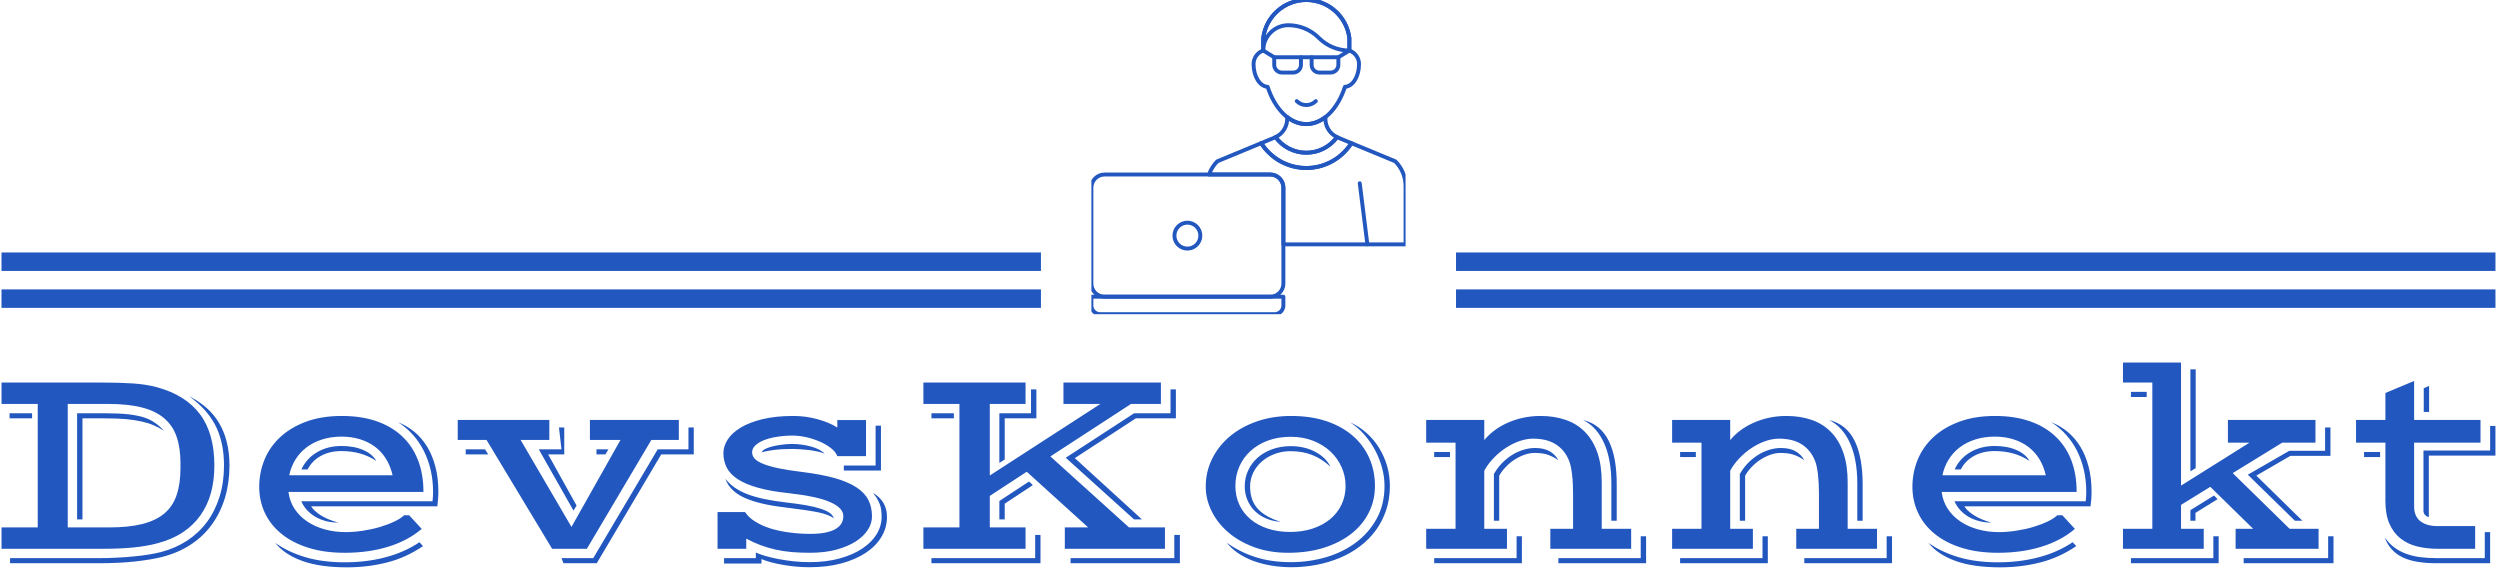 <svg xmlns="http://www.w3.org/2000/svg" version="1.1" xmlns:xlink="http://www.w3.org/1999/xlink" xmlns:svgjs="http://svgjs.dev/svgjs" width="2000" height="454" viewBox="0 0 2000 454"><g transform="matrix(1,0,0,1,-1.212,-0.068)"><svg viewBox="0 0 396 90" data-background-color="#ffffff" preserveAspectRatio="xMidYMid meet" height="454" width="2000" xmlns="http://www.w3.org/2000/svg" xmlns:xlink="http://www.w3.org/1999/xlink"><g id="tight-bounds" transform="matrix(1,0,0,1,0.24,0.014)"><svg viewBox="0 0 395.52 89.973" height="89.973" width="395.52"><g><svg viewBox="0 0 395.52 89.973" height="89.973" width="395.52"><g transform="matrix(1,0,0,1,0,57.493)"><svg viewBox="0 0 395.52 32.48" height="32.48" width="395.52"><g id="textblocktransform"><svg viewBox="0 0 395.52 32.48" height="32.48" width="395.52" id="textblock"><g><svg viewBox="0 0 395.52 32.48" height="32.48" width="395.52"><g transform="matrix(1,0,0,1,0,0)"><svg width="395.52" viewBox="3.66 -34.06 456.03 37.45" height="32.48" data-palette-color="#2257bf"><path d="M3.66 0L3.66-3.91 10.28-3.91 10.28-26.49 3.66-26.49 3.66-30.4 21.92-30.4Q25.17-30.4 27.64-30.24 30.1-30.08 32.1-29.54L32.1-29.54Q37.35-28.1 39.97-24.58 42.58-21.07 42.58-15.21L42.58-15.21Q42.58-12.52 41.96-10.24 41.33-7.96 40.05-6.14 38.77-4.32 36.83-3.03 34.89-1.73 32.25-1.03L32.25-1.03Q30.27-0.49 27.77-0.24 25.27 0 22.17 0L22.17 0 3.66 0ZM5.22 1.71L21.39 1.71Q23.1 1.71 24.76 1.62 26.42 1.54 27.91 1.39 29.39 1.25 30.65 1.04 31.91 0.83 32.84 0.59L32.84 0.59Q35.47-0.1 37.61-1.5 39.75-2.91 41.24-4.92 42.72-6.93 43.53-9.53 44.34-12.13 44.34-15.21L44.34-15.21Q44.34-17.48 43.92-19.32 43.51-21.17 42.7-22.69 41.89-24.22 40.71-25.49 39.53-26.76 37.99-27.88L37.99-27.88Q39.77-26.98 41.14-25.78 42.5-24.58 43.43-23.02 44.36-21.46 44.85-19.52 45.34-17.58 45.34-15.21L45.34-15.21Q45.34-12.06 44.52-9.34 43.7-6.62 42.14-4.46 40.58-2.29 38.28-0.78 35.99 0.73 33.03 1.49L33.03 1.49Q30.96 2 28.08 2.32 25.2 2.64 21.39 2.64L21.39 2.64 5.22 2.64 5.22 1.71ZM15.77-3.91L23.34-3.91Q26.95-3.91 29.44-4.54 31.93-5.18 33.47-6.49 35.01-7.81 35.69-9.86 36.38-11.91 36.38-14.77L36.38-14.77 36.38-15.67Q36.38-18.46 35.68-20.48 34.99-22.51 33.42-23.85 31.86-25.2 29.33-25.84 26.81-26.49 23.12-26.49L23.12-26.49 15.77-26.49 15.77-3.91ZM17.48-5.37L17.48-24.78 22.66-24.78Q25.1-24.78 26.78-24.6 28.47-24.41 29.65-24.04 30.83-23.66 31.7-23.05 32.57-22.44 33.4-21.58L33.4-21.58Q32.5-22.14 31.51-22.57 30.52-23 29.27-23.28 28.03-23.56 26.42-23.71 24.8-23.85 22.66-23.85L22.66-23.85 18.46-23.85 18.46-5.37 17.48-5.37ZM5.13-23.85L5.13-24.78 9.25-24.78 9.25-23.85 5.13-23.85ZM50.78-11.33L50.78-11.33Q50.78-13.92 51.73-16.26 52.68-18.6 54.59-20.39 56.49-22.17 59.32-23.23 62.16-24.29 65.89-24.29L65.89-24.29Q69.41-24.29 72.17-23.35 74.92-22.41 76.85-20.63 78.78-18.85 79.79-16.27 80.81-13.7 80.81-10.4L80.81-10.4 56.13-10.4Q56.35-8.64 57.26-7.28 58.18-5.91 59.59-4.97 61.01-4.03 62.8-3.54 64.6-3.05 66.55-3.05L66.55-3.05Q68.14-3.05 69.79-3.31 71.43-3.56 72.9-4 74.36-4.44 75.51-4.99 76.66-5.54 77.27-6.13L77.27-6.13 78.2-6.13 80.49-3.64Q77.98-1.49 74.37-0.38 70.77 0.73 66.43 0.73L66.43 0.73Q62.64 0.73 59.73-0.2 56.81-1.12 54.82-2.76 52.83-4.39 51.8-6.59 50.78-8.79 50.78-11.33ZM58.47-8.69L82.47-8.69Q82.52-9.06 82.54-9.48 82.57-9.91 82.57-10.4L82.57-10.4Q82.57-12.48 82.14-14.37 81.71-16.26 80.89-17.88 80.08-19.51 78.88-20.85 77.68-22.19 76.17-23.14L76.17-23.14Q77.78-22.51 79.14-21.4 80.49-20.29 81.47-18.7 82.44-17.11 82.99-15.04 83.54-12.96 83.54-10.4L83.54-10.4Q83.54-10.21 83.53-9.91 83.52-9.62 83.49-9.25 83.47-8.89 83.43-8.51 83.4-8.13 83.35-7.76L83.35-7.76 60.28-7.76Q60.74-6.98 61.98-6.16 63.23-5.35 65.21-4.79L65.21-4.79Q63.99-4.79 62.92-5.08 61.86-5.37 61-5.88 60.13-6.4 59.48-7.12 58.84-7.84 58.47-8.69L58.47-8.69ZM56.27-13.45L75.17-13.45Q74.78-15.14 73.96-16.46 73.14-17.77 71.95-18.66 70.75-19.56 69.21-20.03 67.67-20.51 65.84-20.51L65.84-20.51Q63.86-20.51 62.24-19.98 60.62-19.46 59.4-18.52 58.18-17.58 57.38-16.28 56.59-14.99 56.27-13.45L56.27-13.45ZM59.62-14.5L58.49-14.5Q59.4-16.5 61.34-17.65 63.28-18.8 65.84-18.8L65.84-18.8Q66.89-18.8 67.88-18.63 68.87-18.46 69.71-18.1 70.55-17.75 71.19-17.24 71.82-16.72 72.19-16.06L72.19-16.06Q70.8-16.99 69.21-17.43 67.62-17.87 65.79-17.87L65.79-17.87Q63.67-17.87 62.06-16.99 60.45-16.11 59.62-14.5L59.62-14.5ZM53.73-1.07L53.73-1.07Q56.1 0.61 59.24 1.54 62.38 2.47 66.43 2.47L66.43 2.47Q70.38 2.47 73.84 1.56 77.29 0.66 80.08-1.2L80.08-1.2 80.73-0.49Q77.59 1.64 74.11 2.51 70.63 3.39 66.82 3.39L66.82 3.39Q61.86 3.39 58.6 2.2 55.34 1 53.73-1.07ZM104.34 0L92.35-19.9 87.08-19.9 87.08-23.56 103.83-23.56 103.83-19.9 98.58-19.9 107.88-4 116.84-19.9 111.25-19.9 111.25-23.56 127.51-23.56 127.51-19.9 122.48-19.9 110.69 0 104.34 0ZM106.05 1.71L111.86 1.71 123.65-18.19 129.27-18.19 129.27-22.19 130.24-22.19 130.24-17.26 124.29-17.26 112.5 2.64 106.42 2.64 106.05 1.71ZM108.25-6.98L101.9-18.19 106.05-18.19 105.59-22.19 106.56-22.19 106.56-17.26 103.61-17.26 108.81-7.91 108.25-6.98ZM112.45-17.26L112.45-18.19 114.64-18.19 114.08-17.26 112.45-17.26ZM88.54-17.26L88.54-18.19 92.08-18.19 92.65-17.26 88.54-17.26ZM134.59 0L134.59-6.71 139.62-6.71Q140.28-5.71 141.5-4.96 142.72-4.2 144.29-3.71 145.87-3.22 147.75-2.98 149.63-2.73 151.6-2.73L151.6-2.73Q153.24-2.73 154.39-2.98 155.53-3.22 156.24-3.66 156.95-4.1 157.27-4.69 157.59-5.27 157.59-5.98L157.59-5.98Q157.59-7.47 155.2-8.53 152.82-9.59 147.67-10.16L147.67-10.16Q144.26-10.52 141.96-11.17 139.67-11.82 138.26-12.74 136.86-13.67 136.26-14.87 135.66-16.06 135.66-17.5L135.66-17.5Q135.66-18.75 136.44-19.97 137.22-21.19 138.82-22.16 140.42-23.12 142.83-23.71 145.23-24.29 148.48-24.29L148.48-24.29Q149.53-24.29 150.63-24.15 151.73-24 152.78-23.72 153.83-23.44 154.78-23.05 155.73-22.66 156.49-22.17L156.49-22.17 156.49-23.54 161.74-23.54 161.74-16.94 156.49-16.94Q156.22-17.7 155.36-18.38 154.51-19.07 153.34-19.58 152.17-20.09 150.85-20.4 149.53-20.7 148.36-20.7L148.36-20.7Q146.82-20.7 145.45-20.48 144.08-20.26 143.08-19.86 142.08-19.46 141.5-18.9 140.91-18.33 140.91-17.65L140.91-17.65Q140.91-17.02 141.36-16.5 141.81-15.99 142.88-15.55 143.94-15.11 145.71-14.73 147.48-14.36 150.11-14.04L150.11-14.04Q153.63-13.6 156.05-12.92 158.46-12.23 159.98-11.24 161.49-10.25 162.16-8.94 162.83-7.62 162.83-5.91L162.83-5.91Q162.83-4.66 162.08-3.48 161.32-2.29 159.87-1.35 158.42-0.42 156.3 0.16 154.19 0.73 151.46 0.73L151.46 0.73Q149.7 0.73 148.16 0.6 146.62 0.46 145.21 0.15 143.79-0.17 142.47-0.66 141.15-1.15 139.84-1.86L139.84-1.86 139.84 0 134.59 0ZM157.68-14.31L157.68-15.23 163.49-15.23 163.49-22.51 164.47-22.51 164.47-14.31 157.68-14.31ZM142.69-17.65L142.69-17.65Q142.77-17.97 143.28-18.24 143.79-18.51 144.58-18.71 145.38-18.92 146.34-19.04 147.31-19.17 148.28-19.17L148.28-19.17Q149.11-19.17 150-19.04 150.9-18.92 151.69-18.7 152.48-18.48 153.13-18.15 153.78-17.82 154.14-17.41L154.14-17.41Q153.58-17.65 152.8-17.81 152.02-17.97 151.2-18.07 150.38-18.16 149.6-18.21 148.82-18.26 148.28-18.26L148.28-18.26Q146.31-18.26 144.85-18.07 143.4-17.87 142.69-17.65ZM136-12.82L136-12.82Q136.69-11.94 137.64-11.25 138.59-10.57 139.93-10.03 141.28-9.5 143.06-9.12 144.84-8.74 147.16-8.47L147.16-8.47Q149.28-8.23 150.85-7.95 152.41-7.67 153.46-7.32 154.51-6.98 155.1-6.56 155.68-6.13 155.85-5.59L155.85-5.59Q155.34-5.93 154.68-6.19 154.02-6.45 153-6.67 151.97-6.88 150.47-7.1 148.97-7.32 146.75-7.59L146.75-7.59Q142.16-8.13 139.49-9.34 136.83-10.55 136-12.82ZM135.78 1.71L141.59 1.71 141.59 0.68Q142.28 1 143.33 1.31 144.38 1.61 145.68 1.87 146.99 2.12 148.45 2.28 149.92 2.44 151.43 2.44L151.43 2.44Q154.46 2.44 156.9 1.77 159.34 1.1 161.05-0.04 162.76-1.17 163.68-2.67 164.59-4.17 164.59-5.83L164.59-5.83Q164.59-6.49 164.52-7.06 164.45-7.62 164.26-8.13 164.08-8.64 163.77-9.16 163.47-9.67 163.01-10.23L163.01-10.23Q165.57-8.72 165.57-5.83L165.57-5.83Q165.57-3.88 164.57-2.2 163.57-0.51 161.72 0.72 159.88 1.95 157.27 2.66 154.66 3.37 151.41 3.37L151.41 3.37Q150.21 3.37 148.99 3.26 147.77 3.15 146.62 2.95 145.48 2.76 144.45 2.49 143.43 2.22 142.62 1.88L142.62 1.88 142.62 2.69 135.78 2.69 135.78 1.71ZM172.23 0L172.23-3.91 178.82-3.91 178.82-26.49 172.23-26.49 172.23-30.4 190.91-30.4 190.91-26.49 184.37-26.49 184.37-13.4 204.6-26.49 197.84-26.49 197.84-30.4 215.66-30.4 215.66-26.49 210.2-26.49 195.45-16.89 209.83-3.91 216.4-3.91 216.4 0 198.09 0 198.09-3.91 202.36-3.91 191.13-14.09 184.37-9.67 184.37-3.91 190.91-3.91 190.91 0 172.23 0ZM198.26-16.65L210.76-24.78 217.42-24.78 217.42-29.15 218.4-29.15 218.4-23.85 211.07-23.85 199.92-16.58 212.2-5.37 210.76-5.37 198.26-16.65ZM186.12-15.7L186.12-24.78 191.91-24.78 191.91-29.15 192.89-29.15 192.89-23.85 187.1-23.85 187.1-16.33 186.12-15.7ZM173.7-23.85L173.7-24.78 177.8-24.78 177.8-23.85 173.7-23.85ZM186.12-5.37L186.12-8.74 191.54-12.3 192.25-11.65 187.1-8.25 187.1-5.37 186.12-5.37ZM199.14 1.71L218.11 1.71 218.11-2.54 219.13-2.54 219.13 2.64 199.14 2.64 199.14 1.71ZM173.7 1.71L192.67 1.71 192.67-2.54 193.64-2.54 193.64 2.64 173.7 2.64 173.7 1.71ZM223.86-11.4L223.86-11.4Q223.86-14.06 225.01-16.42 226.16-18.77 228.22-20.52 230.29-22.27 233.17-23.28 236.05-24.29 239.49-24.29L239.49-24.29Q243.1-24.29 245.95-23.33 248.79-22.36 250.76-20.65 252.72-18.95 253.76-16.6 254.8-14.26 254.8-11.5L254.8-11.5Q254.8-8.84 253.66-6.59 252.53-4.35 250.44-2.72 248.35-1.1 245.43-0.18 242.52 0.73 238.93 0.73L238.93 0.73Q235.53 0.73 232.76-0.28 229.99-1.29 228.01-2.98 226.04-4.66 224.95-6.85 223.86-9.03 223.86-11.4ZM227.7-1.12L227.7-1.12Q230.07 0.59 232.93 1.51 235.8 2.44 239.42 2.44L239.42 2.44Q242.79 2.44 245.89 1.53 248.99 0.61 251.35-1.17 253.72-2.95 255.14-5.55 256.55-8.15 256.55-11.5L256.55-11.5Q256.55-13.13 256.1-14.81 255.65-16.48 254.83-18.02 254.02-19.56 252.84-20.89 251.67-22.22 250.23-23.14L250.23-23.14Q251.87-22.41 253.22-21.22 254.58-20.02 255.53-18.49 256.48-16.97 257.01-15.19 257.53-13.4 257.53-11.5L257.53-11.5Q257.53-9.11 256.85-7.07 256.16-5.03 254.96-3.38 253.75-1.73 252.07-0.46 250.4 0.81 248.4 1.65 246.4 2.49 244.14 2.93 241.88 3.37 239.54 3.37L239.54 3.37Q237.59 3.37 235.8 3.06 234.02 2.76 232.49 2.19 230.97 1.61 229.75 0.78 228.53-0.05 227.7-1.12ZM229.28-11.5L229.28-11.5Q229.28-9.62 230-8.07 230.72-6.52 232.04-5.41 233.36-4.3 235.2-3.69 237.05-3.08 239.29-3.08L239.29-3.08Q241.56-3.08 243.42-3.7 245.28-4.32 246.62-5.43 247.96-6.54 248.69-8.09 249.43-9.64 249.43-11.5L249.43-11.5Q249.43-13.33 248.69-14.95 247.96-16.58 246.64-17.81 245.32-19.04 243.48-19.76 241.64-20.48 239.42-20.48L239.42-20.48Q237.1-20.48 235.23-19.79 233.36-19.09 232.04-17.88 230.72-16.67 230-15.04 229.28-13.4 229.28-11.5ZM230.99-11.4L230.99-11.4Q230.99-12.94 231.6-14.29 232.21-15.65 233.32-16.64 234.44-17.63 235.99-18.2 237.54-18.77 239.42-18.77L239.42-18.77Q240.61-18.77 241.74-18.52 242.86-18.26 243.81-17.77 244.76-17.29 245.5-16.59 246.23-15.89 246.67-15.01L246.67-15.01Q245.06-16.48 243.31-17.16 241.56-17.85 239.37-17.85L239.37-17.85Q237.78-17.85 236.44-17.33 235.09-16.82 234.09-15.94 233.09-15.06 232.53-13.89 231.97-12.72 231.97-11.4L231.97-11.4Q231.97-10.3 232.24-9.35 232.51-8.4 233.15-7.58 233.8-6.76 234.88-6.1 235.95-5.44 237.56-4.93L237.56-4.93Q236.1-5.03 234.89-5.55 233.68-6.08 232.81-6.93 231.95-7.79 231.47-8.94 230.99-10.08 230.99-11.4ZM264.17 0L264.17-3.66 269.54-3.66 269.54-19.41 264.17-19.41 264.17-23.56 274.79-23.56 274.79-19.87Q275.55-20.8 276.61-21.61 277.67-22.41 278.99-23.01 280.31-23.61 281.85-23.95 283.38-24.29 285.07-24.29L285.07-24.29Q287.61-24.29 289.68-23.57 291.76-22.85 293.22-21.35 294.69-19.85 295.48-17.57 296.27-15.28 296.27-12.16L296.27-12.16 296.27-3.66 301.65-3.66 301.65 0 286.87 0 286.87-3.66 291.03-3.66 291.03-10.08Q291.03-12.06 290.84-13.61 290.66-15.16 290.32-16.04L290.32-16.04Q289.88-17.16 289.21-17.94 288.53-18.73 287.69-19.21 286.85-19.7 285.85-19.92 284.85-20.14 283.73-20.14L283.73-20.14Q282.53-20.14 281.25-19.7 279.97-19.26 278.76-18.47 277.55-17.68 276.51-16.6 275.47-15.53 274.79-14.28L274.79-14.28 274.79-3.66 278.94-3.66 278.94 0 264.17 0ZM298.03-5.13L298.03-11.99Q298.03-14.14 297.7-15.98 297.37-17.82 296.71-19.3 296.05-20.78 295.09-21.85 294.13-22.92 292.86-23.56L292.86-23.56Q294.52-23.14 295.69-22.16 296.86-21.17 297.59-19.65 298.32-18.14 298.67-16.16 299.01-14.18 299.01-11.82L299.01-11.82 299.01-5.13 298.03-5.13ZM276.55-5.13L276.55-13.67Q277.16-14.75 278-15.63 278.84-16.5 279.83-17.13 280.82-17.75 281.91-18.09 282.99-18.43 284.07-18.43L284.07-18.43Q285.75-18.43 286.8-17.8 287.85-17.16 288.34-16.19L288.34-16.19Q287.58-16.75 286.57-17.14 285.56-17.53 284.02-17.53L284.02-17.53Q283.07-17.53 282.09-17.18 281.11-16.82 280.23-16.24 279.36-15.65 278.65-14.89 277.94-14.14 277.52-13.35L277.52-13.35 277.52-5.13 276.55-5.13ZM265.63-16.77L265.63-17.7 268.52-17.7 268.52-16.77 265.63-16.77ZM288.34 1.71L303.4 1.71 303.4-2.29 304.38-2.29 304.38 2.64 288.34 2.64 288.34 1.71ZM265.63 1.71L280.7 1.71 280.7-2.29 281.67-2.29 281.67 2.64 265.63 2.64 265.63 1.71ZM309.14 0L309.14-3.66 314.51-3.66 314.51-19.41 309.14-19.41 309.14-23.56 319.76-23.56 319.76-19.87Q320.51-20.8 321.58-21.61 322.64-22.41 323.96-23.01 325.28-23.61 326.81-23.95 328.35-24.29 330.04-24.29L330.04-24.29Q332.58-24.29 334.65-23.57 336.73-22.85 338.19-21.35 339.66-19.85 340.45-17.57 341.24-15.28 341.24-12.16L341.24-12.16 341.24-3.66 346.61-3.66 346.61 0 331.84 0 331.84-3.66 335.99-3.66 335.99-10.08Q335.99-12.06 335.81-13.61 335.63-15.16 335.29-16.04L335.29-16.04Q334.85-17.16 334.17-17.94 333.5-18.73 332.66-19.21 331.82-19.7 330.82-19.92 329.82-20.14 328.69-20.14L328.69-20.14Q327.5-20.14 326.22-19.7 324.93-19.26 323.73-18.47 322.52-17.68 321.48-16.6 320.44-15.53 319.76-14.28L319.76-14.28 319.76-3.66 323.91-3.66 323.91 0 309.14 0ZM343-5.13L343-11.99Q343-14.14 342.67-15.98 342.34-17.82 341.68-19.3 341.02-20.78 340.06-21.85 339.09-22.92 337.82-23.56L337.82-23.56Q339.48-23.14 340.66-22.16 341.83-21.17 342.56-19.65 343.29-18.14 343.63-16.16 343.98-14.18 343.98-11.82L343.98-11.82 343.98-5.13 343-5.13ZM321.52-5.13L321.52-13.67Q322.13-14.75 322.97-15.63 323.81-16.5 324.8-17.13 325.79-17.75 326.87-18.09 327.96-18.43 329.04-18.43L329.04-18.43Q330.72-18.43 331.77-17.8 332.82-17.16 333.31-16.19L333.31-16.19Q332.55-16.75 331.54-17.14 330.52-17.53 328.99-17.53L328.99-17.53Q328.03-17.53 327.06-17.18 326.08-16.82 325.2-16.24 324.32-15.65 323.62-14.89 322.91-14.14 322.49-13.35L322.49-13.35 322.49-5.13 321.52-5.13ZM310.6-16.77L310.6-17.7 313.48-17.7 313.48-16.77 310.6-16.77ZM333.31 1.71L348.37 1.71 348.37-2.29 349.35-2.29 349.35 2.64 333.31 2.64 333.31 1.71ZM310.6 1.71L325.67 1.71 325.67-2.29 326.64-2.29 326.64 2.64 310.6 2.64 310.6 1.71ZM353.08-11.33L353.08-11.33Q353.08-13.92 354.03-16.26 354.98-18.6 356.89-20.39 358.79-22.17 361.63-23.23 364.46-24.29 368.19-24.29L368.19-24.29Q371.71-24.29 374.47-23.35 377.23-22.41 379.15-20.63 381.08-18.85 382.1-16.27 383.11-13.7 383.11-10.4L383.11-10.4 358.43-10.4Q358.65-8.64 359.56-7.28 360.48-5.91 361.89-4.97 363.31-4.03 365.1-3.54 366.9-3.05 368.85-3.05L368.85-3.05Q370.44-3.05 372.09-3.31 373.73-3.56 375.2-4 376.66-4.44 377.81-4.99 378.96-5.54 379.57-6.13L379.57-6.13 380.5-6.13 382.79-3.64Q380.28-1.49 376.68-0.38 373.08 0.73 368.73 0.73L368.73 0.73Q364.95 0.73 362.03-0.2 359.11-1.12 357.12-2.76 355.13-4.39 354.11-6.59 353.08-8.79 353.08-11.33ZM360.77-8.69L384.77-8.69Q384.82-9.06 384.84-9.48 384.87-9.91 384.87-10.4L384.87-10.4Q384.87-12.48 384.44-14.37 384.01-16.26 383.2-17.88 382.38-19.51 381.18-20.85 379.98-22.19 378.47-23.14L378.47-23.14Q380.08-22.51 381.44-21.4 382.79-20.29 383.77-18.7 384.75-17.11 385.29-15.04 385.84-12.96 385.84-10.4L385.84-10.4Q385.84-10.21 385.83-9.91 385.82-9.62 385.8-9.25 385.77-8.89 385.73-8.51 385.7-8.13 385.65-7.76L385.65-7.76 362.58-7.76Q363.04-6.98 364.29-6.16 365.53-5.35 367.51-4.79L367.51-4.79Q366.29-4.79 365.23-5.08 364.16-5.37 363.3-5.88 362.43-6.4 361.78-7.12 361.14-7.84 360.77-8.69L360.77-8.69ZM358.57-13.45L377.47-13.45Q377.08-15.14 376.26-16.46 375.44-17.77 374.25-18.66 373.05-19.56 371.51-20.03 369.98-20.51 368.14-20.51L368.14-20.51Q366.17-20.51 364.54-19.98 362.92-19.46 361.7-18.52 360.48-17.58 359.68-16.28 358.89-14.99 358.57-13.45L358.57-13.45ZM361.92-14.5L360.8-14.5Q361.7-16.5 363.64-17.65 365.58-18.8 368.14-18.8L368.14-18.8Q369.19-18.8 370.18-18.63 371.17-18.46 372.01-18.1 372.86-17.75 373.49-17.24 374.13-16.72 374.49-16.06L374.49-16.06Q373.1-16.99 371.51-17.43 369.93-17.87 368.1-17.87L368.1-17.87Q365.97-17.87 364.36-16.99 362.75-16.11 361.92-14.5L361.92-14.5ZM356.03-1.07L356.03-1.07Q358.4 0.61 361.54 1.54 364.68 2.47 368.73 2.47L368.73 2.47Q372.69 2.47 376.14 1.56 379.59 0.66 382.38-1.2L382.38-1.2 383.04-0.49Q379.89 1.64 376.41 2.51 372.93 3.39 369.12 3.39L369.12 3.39Q364.16 3.39 360.91 2.2 357.65 1 356.03-1.07ZM391.58 0L391.58-3.66 396.95-3.66 396.95-30.4 391.58-30.4 391.58-34.06 402.2-34.06 402.2-11.55 414.72-19.41 410.77-19.41 410.77-23.56 426.78-23.56 426.78-19.41 420.71-19.41 411.65-13.84 422.05-3.66 427.35-3.66 427.35 0 412.18 0 412.18-3.66 415.38-3.66 407.55-11.33 402.2-8.03 402.2-3.66 406.35-3.66 406.35 0 391.58 0ZM403.91-14.16L403.91-32.81 404.88-32.81 404.88-14.75 403.91-14.16ZM393.04-27.76L393.04-28.69 395.92-28.69 395.92-27.76 393.04-27.76ZM414.41-13.55L422-17.92 428.54-17.92 428.54-22.19 429.52-22.19 429.52-16.99 422.19-16.99 415.97-13.38 424.39-5.13 423.02-5.13 414.41-13.55ZM403.91-5.13L403.91-7.06 408.23-9.74 408.89-9.08 404.84-6.57 404.84-5.13 403.91-5.13ZM413.65 1.71L429.1 1.71 429.1-2.29 430.08-2.29 430.08 2.64 413.65 2.64 413.65 1.71ZM393.04 1.71L408.11 1.71 408.11-2.29 409.08-2.29 409.08 2.64 393.04 2.64 393.04 1.71ZM439.57-8.74L439.57-19.41 434.2-19.41 434.2-23.56 439.57-23.56 439.57-28.49 444.82-30.69 444.82-23.56 456.96-23.56 456.96-19.41 444.82-19.41 444.82-7.76Q444.82-5.93 445.97-5.04 447.12-4.15 449.1-4.15L449.1-4.15 455.98-4.15 455.98 0 449.1 0Q447.12 0 445.39-0.43 443.65-0.85 442.36-1.87 441.06-2.88 440.32-4.55 439.57-6.23 439.57-8.74L439.57-8.74ZM446.58-25.02L446.58-29.35 447.56-29.79 447.56-25.02 446.58-25.02ZM446.53-6.76L446.53-17.97 458.72-17.97 458.72-22.46 459.69-22.46 459.69-17.04 447.51-17.04 447.51-5.79Q446.68-6.01 446.53-6.76L446.53-6.76ZM435.67-16.77L435.67-17.7 438.6-17.7 438.6-16.77 435.67-16.77ZM439.43-2.1L439.43-2.1Q440.21-1 441.17-0.27 442.14 0.46 443.33 0.9 444.53 1.34 445.95 1.53 447.36 1.71 449.05 1.71L449.05 1.71 457.74 1.71 457.74-3.05 458.72-3.05 458.72 2.64 448.93 2.64Q447.05 2.64 445.51 2.39 443.97 2.15 442.79 1.6 441.6 1.05 440.76 0.13 439.92-0.78 439.43-2.1Z" opacity="1" transform="matrix(1,0,0,1,0,0)" fill="#2257bf" class="wordmark-text-0" data-fill-palette-color="primary" id="text-0"></path></svg></g></svg></g></svg></g></svg></g><g transform="matrix(1,0,0,1,164.847,0)"><svg viewBox="0 0 65.825 49.825" height="49.825" width="65.825"><g><svg xmlns="http://www.w3.org/2000/svg" xmlns:xlink="http://www.w3.org/1999/xlink" version="1.0" x="8" y="0" viewBox="10 10 80 80" enable-background="new 0 0 100 100" xml:space="preserve" height="49.825" width="49.825" class="icon-icon-0" data-fill-palette-color="accent" id="icon-0"><path fill="none" stroke="#2257bf" stroke-linecap="round" stroke-linejoin="round" stroke-miterlimit="10" d="M78.33 56.667l1.945 15.555L78.33 56.667z"></path><path fill="none" stroke="#2257bf" stroke-linecap="round" stroke-linejoin="round" stroke-miterlimit="10" d="M75.689 22.862v-3.157C75.021 14.236 70.37 10 64.722 10c-5.647 0-10.298 4.235-10.968 9.704v3.157c-1.433 0.509-2.461 1.859-2.461 3.461 0 3.145 1.596 5.689 3.582 5.778 1.828 5.631 5.549 9.496 9.847 9.496 4.297 0 8.016-3.864 9.846-9.496 1.986-0.089 3.583-2.633 3.583-5.778C78.15 24.721 77.118 23.371 75.689 22.862z"></path><path fill="none" stroke="#2257bf" stroke-linecap="round" stroke-linejoin="round" stroke-miterlimit="10" d="M63.359 24.58h-6.806v1.945c0 1.071 0.877 1.947 1.946 1.947h2.917c1.069 0 1.942-0.876 1.942-1.947V24.58z"></path><path fill="none" stroke="#2257bf" stroke-linecap="round" stroke-linejoin="round" stroke-miterlimit="10" d="M56.554 24.58l-2.8-1.718L56.554 24.58z"></path><path fill="none" stroke="#2257bf" stroke-linecap="round" stroke-linejoin="round" stroke-miterlimit="10" d="M66.081 24.58h6.806v1.945c0 1.071-0.875 1.947-1.944 1.947h-2.916c-1.071 0-1.945-0.876-1.945-1.947V24.58z"></path><path fill="none" stroke="#2257bf" stroke-linecap="round" stroke-linejoin="round" stroke-miterlimit="10" d="M72.889 24.58l2.801-1.718L72.889 24.58z"></path><path fill="none" stroke="#2257bf" stroke-linecap="round" stroke-linejoin="round" stroke-miterlimit="10" d="M63.359 24.58h2.722H63.359z"></path><path fill="none" stroke="#2257bf" stroke-linecap="round" stroke-linejoin="round" stroke-miterlimit="10" d="M62.292 35.745c1.342 1.341 3.519 1.341 4.86 0C65.811 37.086 63.634 37.086 62.292 35.745z"></path><path fill="none" stroke="#2257bf" stroke-linecap="round" stroke-linejoin="round" stroke-miterlimit="10" d="M75.689 22.862c-3.038 0-5.788-1.231-7.78-3.221l0 0c-2.147-2.147-4.961-3.222-7.777-3.222-3.522 0-6.378 2.885-6.378 6.443v-3.157C54.424 14.236 59.074 10 64.722 10c5.648 0 10.299 4.235 10.968 9.704V22.862z"></path><path fill="none" stroke="#2257bf" stroke-linecap="round" stroke-linejoin="round" stroke-miterlimit="10" d="M64.722 48.889c3.219 0 6.066-1.571 7.834-3.981-0.535-0.258-1.031-0.585-1.446-1.002-0.941-0.937-1.52-2.235-1.52-3.668v-0.429c-1.469 1.139-3.119 1.788-4.868 1.788-1.748 0-3.398-0.649-4.866-1.788v0.429c0 1.433-0.583 2.732-1.521 3.668-0.417 0.417-0.911 0.744-1.449 0.999C58.656 47.317 61.503 48.889 64.722 48.889z"></path><path fill="none" stroke="#2257bf" stroke-linecap="round" stroke-linejoin="round" stroke-miterlimit="10" d="M72.792 45.033c-0.084-0.034-0.155-0.089-0.236-0.125-1.768 2.41-4.615 3.981-7.834 3.981s-6.065-1.571-7.836-3.984c-0.078 0.04-0.151 0.092-0.236 0.128l-3.415 1.415c2.415 3.8 6.651 6.33 11.486 6.33 4.837 0 9.072-2.529 11.489-6.33L72.792 45.033z"></path><path fill="none" stroke="#2257bf" stroke-linecap="round" stroke-linejoin="round" stroke-miterlimit="10" d="M58.889 85.556H10v2.224C10 89.002 11.001 90 12.223 90h44.444c1.222 0 2.222-0.998 2.222-2.221V85.556z"></path><path fill="none" stroke="#2257bf" stroke-linecap="round" stroke-linejoin="round" stroke-miterlimit="10" d="M58.889 82.219c0 1.833-1.5 3.333-3.333 3.333H13.335c-1.834 0-3.335-1.5-3.335-3.333V57.774c0-1.833 1.5-3.335 3.335-3.335h42.221c1.833 0 3.333 1.502 3.333 3.335V82.219z"></path><path fill="none" stroke="#2257bf" stroke-linecap="round" stroke-linejoin="round" stroke-miterlimit="10" d="M55.556 54.439c1.833 0 3.333 1.502 3.333 3.335v14.447H90l-0.004-14.826c0-2.469-1-4.704-2.614-6.321L76.21 46.448c-2.417 3.8-6.652 6.33-11.489 6.33-4.835 0-9.071-2.529-11.486-6.33l-11.172 4.626c-0.938 0.938-1.66 2.089-2.107 3.365H55.556z"></path><circle fill="none" stroke="#2257bf" stroke-linecap="round" stroke-linejoin="round" stroke-miterlimit="10" cx="34.444" cy="70" r="3.3"></circle></svg></g></svg></g><g><rect width="164.847" height="2.929" y="45.896" x="230.673" fill="#2257bf" data-fill-palette-color="accent"></rect><rect width="164.847" height="2.929" y="45.896" x="0" fill="#2257bf" data-fill-palette-color="accent"></rect><rect width="164.847" height="2.929" y="40.038" x="230.673" fill="#2257bf" data-fill-palette-color="accent"></rect><rect width="164.847" height="2.929" y="40.038" x="0" fill="#2257bf" data-fill-palette-color="accent"></rect></g></svg></g><defs></defs></svg><rect width="395.52" height="89.973" fill="none" stroke="none" visibility="hidden"></rect></g></svg></g></svg>